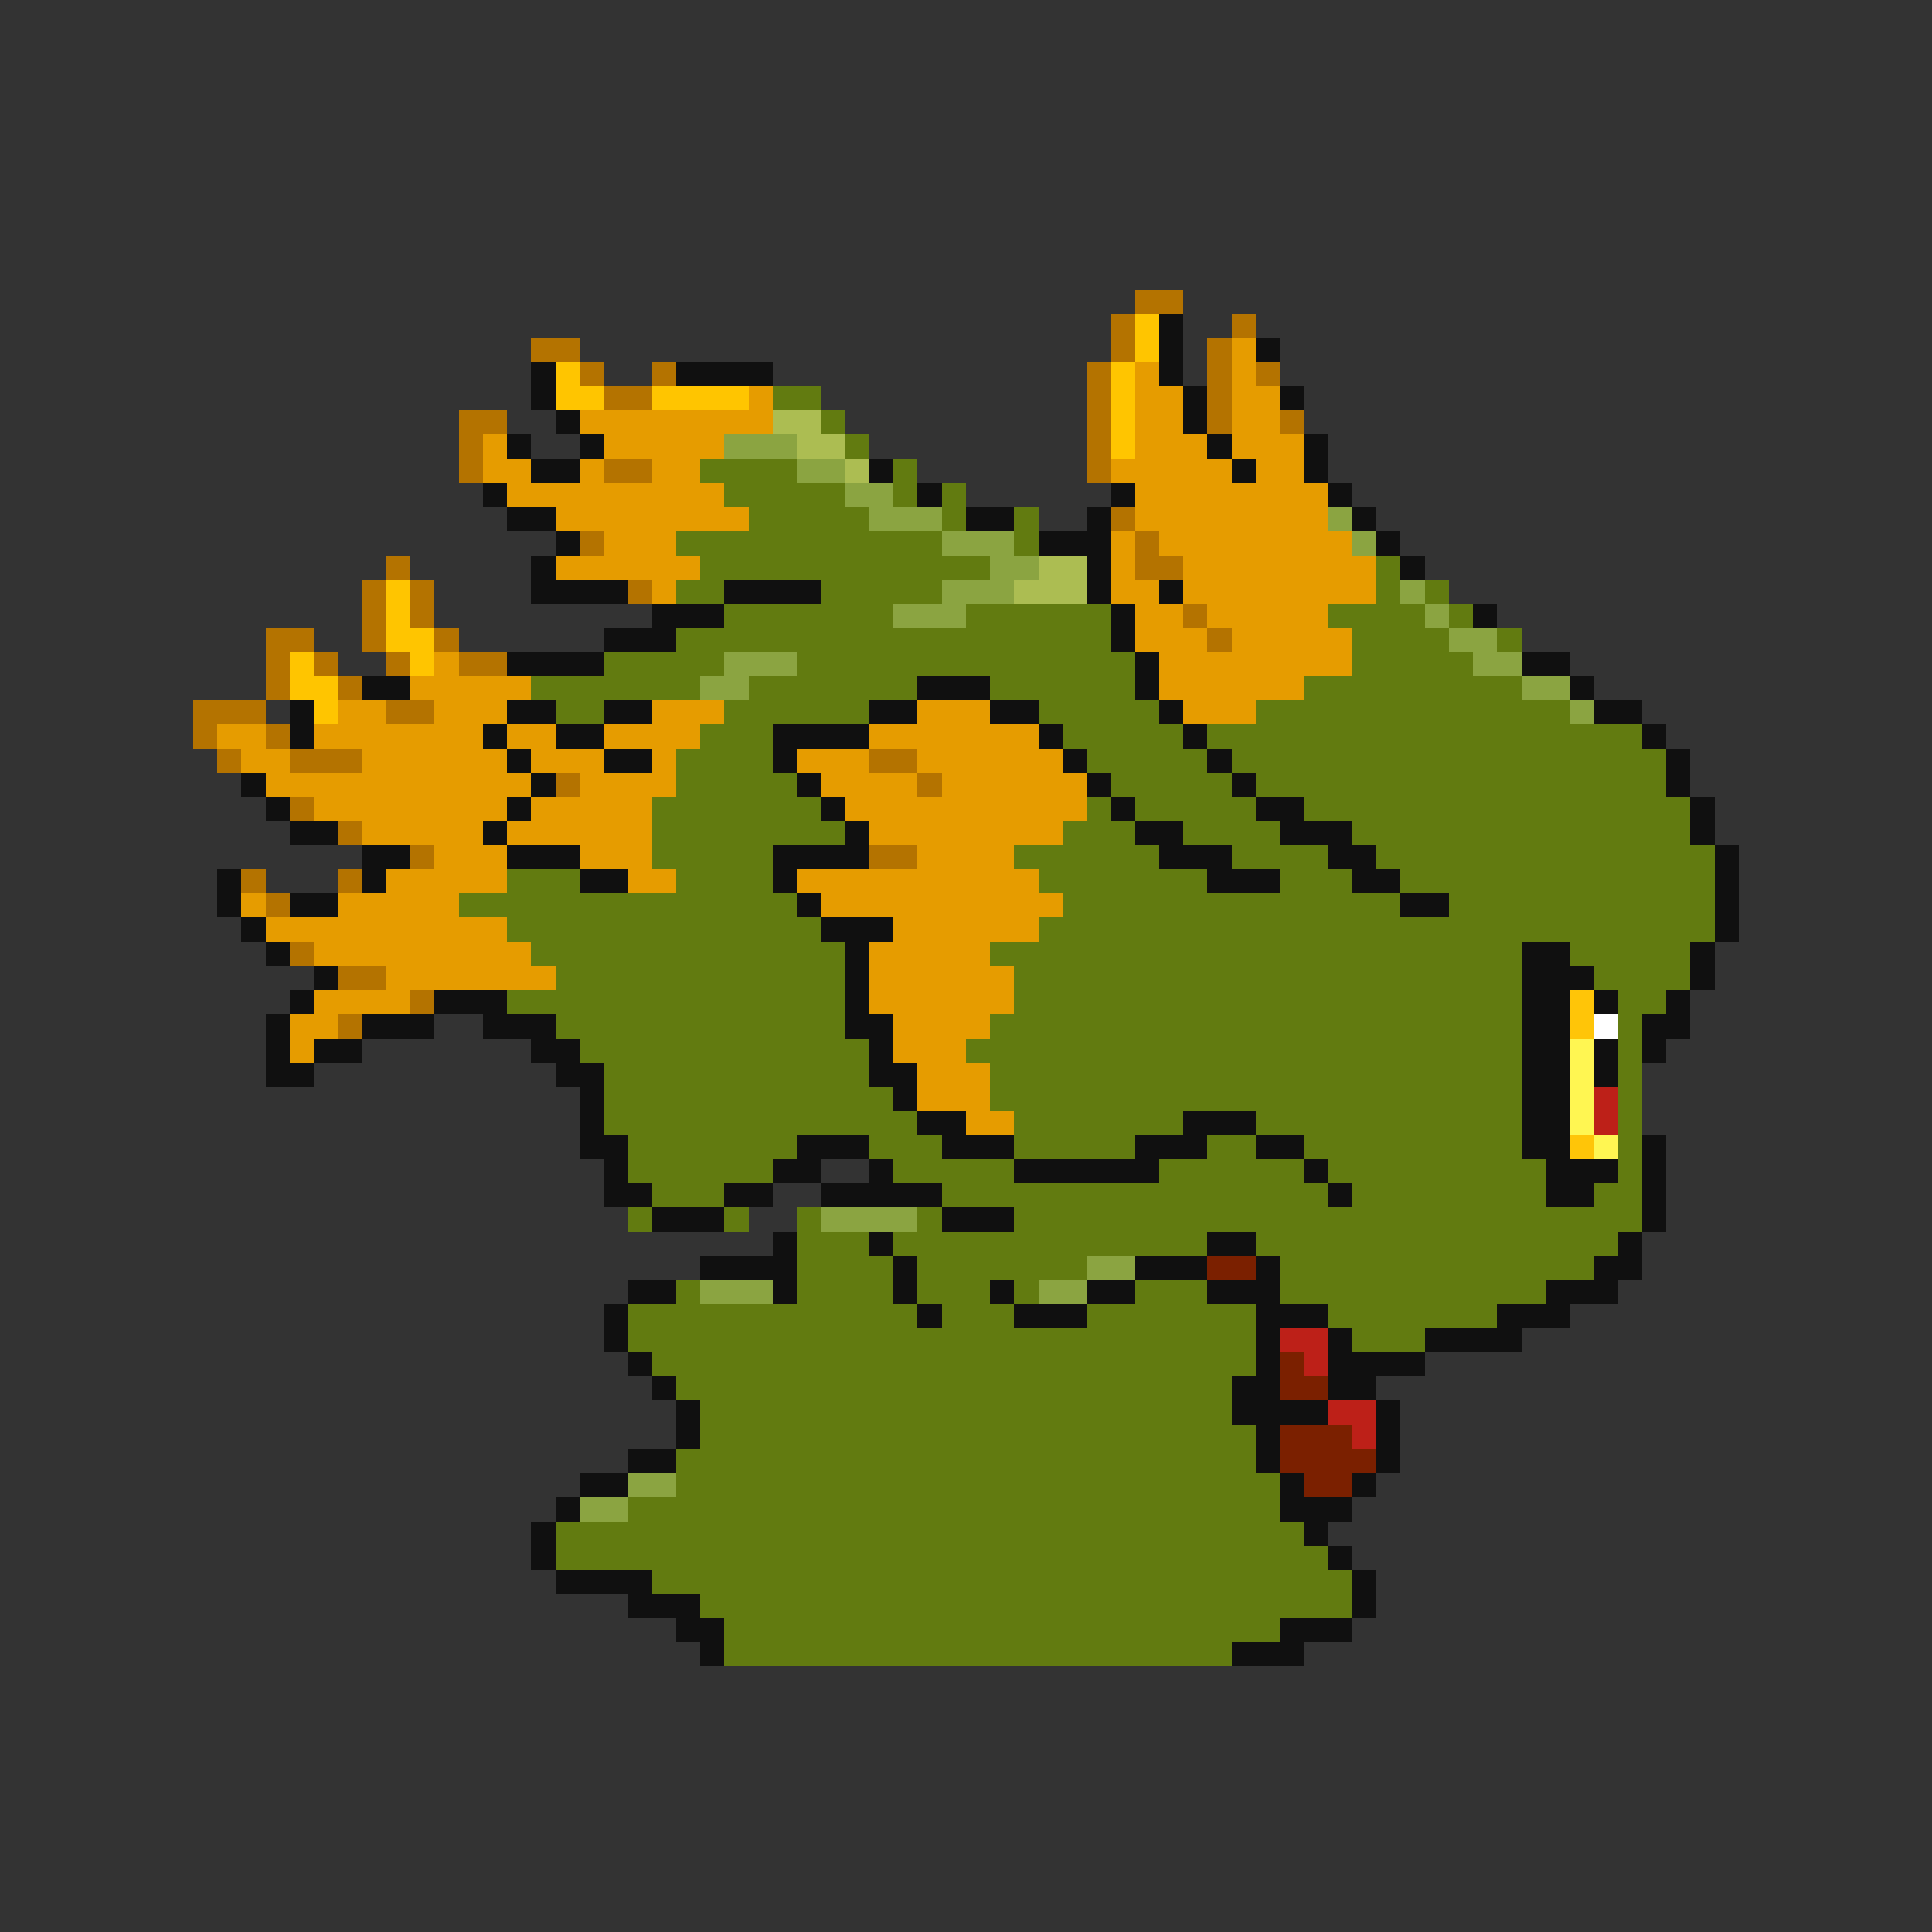 <svg xmlns="http://www.w3.org/2000/svg" viewBox="0 -0.5 80 80" shape-rendering="crispEdges">
<rect x="0" y="-0.5" width="80" height="80" fill="#333333" stroke="none"/>
<path stroke="#b47300" d="M47 12h2M46 13h1M51 13h1M22 14h2M46 14h1M50 14h1M24 15h1M27 15h1M45 15h1M50 15h1M52 15h1M25 16h2M45 16h1M50 16h1M19 17h2M45 17h1M50 17h1M53 17h1M19 18h1M45 18h1M19 19h1M25 19h2M45 19h1M46 21h1M24 22h1M47 22h1M16 23h1M47 23h2M15 24h1M17 24h1M26 24h1M15 25h1M17 25h1M49 25h1M11 26h2M15 26h1M18 26h1M50 26h1M11 27h1M13 27h1M16 27h1M19 27h2M11 28h1M14 28h1M8 29h3M16 29h2M8 30h1M11 30h1M9 31h1M12 31h3M36 31h2M23 32h1M38 32h1M12 33h1M14 34h1M17 35h1M36 35h2M10 36h1M14 36h1M11 37h1M12 39h1M14 40h2M17 41h1M14 42h1" />
<path stroke="#ffc500" d="M47 13h1M47 14h1M23 15h1M46 15h1M23 16h2M27 16h4M46 16h1M46 17h1M46 18h1M16 24h1M16 25h1M16 26h2M12 27h1M17 27h1M12 28h2M13 29h1" />
<path stroke="#101010" d="M48 13h1M48 14h1M52 14h1M22 15h1M28 15h4M48 15h1M22 16h1M49 16h1M53 16h1M23 17h1M49 17h1M21 18h1M24 18h1M50 18h1M54 18h1M22 19h2M36 19h1M51 19h1M54 19h1M20 20h1M38 20h1M46 20h1M55 20h1M21 21h2M40 21h2M45 21h1M56 21h1M23 22h1M43 22h3M57 22h1M22 23h1M45 23h1M58 23h1M22 24h4M30 24h4M45 24h1M48 24h1M27 25h3M46 25h1M61 25h1M25 26h3M46 26h1M21 27h4M47 27h1M63 27h2M15 28h2M38 28h3M47 28h1M65 28h1M12 29h1M21 29h2M25 29h2M36 29h2M41 29h2M48 29h1M66 29h2M12 30h1M20 30h1M23 30h2M32 30h4M43 30h1M49 30h1M68 30h1M21 31h1M25 31h2M32 31h1M44 31h1M50 31h1M69 31h1M10 32h1M22 32h1M33 32h1M45 32h1M51 32h1M69 32h1M11 33h1M21 33h1M34 33h1M46 33h1M52 33h2M70 33h1M12 34h2M20 34h1M35 34h1M47 34h2M53 34h3M70 34h1M15 35h2M21 35h3M32 35h4M48 35h3M55 35h2M71 35h1M9 36h1M15 36h1M24 36h2M32 36h1M50 36h3M56 36h2M71 36h1M9 37h1M12 37h2M33 37h1M58 37h2M71 37h1M10 38h1M34 38h3M71 38h1M11 39h1M35 39h1M63 39h2M70 39h1M13 40h1M35 40h1M63 40h3M70 40h1M12 41h1M18 41h3M35 41h1M63 41h2M66 41h1M69 41h1M11 42h1M15 42h3M20 42h3M35 42h2M63 42h2M68 42h2M11 43h1M13 43h2M22 43h2M36 43h1M63 43h2M66 43h1M68 43h1M11 44h2M23 44h2M36 44h2M63 44h2M66 44h1M24 45h1M37 45h1M63 45h2M24 46h1M38 46h2M49 46h3M63 46h2M24 47h2M33 47h3M39 47h3M47 47h3M52 47h2M63 47h2M68 47h1M25 48h1M32 48h2M36 48h1M42 48h6M54 48h1M64 48h3M68 48h1M25 49h2M30 49h2M34 49h5M55 49h1M64 49h2M68 49h1M27 50h3M39 50h3M68 50h1M32 51h1M36 51h1M50 51h2M67 51h1M29 52h4M37 52h1M47 52h3M52 52h1M66 52h2M26 53h2M32 53h1M37 53h1M41 53h1M45 53h2M50 53h3M64 53h3M25 54h1M38 54h1M42 54h3M52 54h3M62 54h3M25 55h1M52 55h1M55 55h1M59 55h4M26 56h1M52 56h1M55 56h4M27 57h1M51 57h2M55 57h2M28 58h1M51 58h4M57 58h1M28 59h1M52 59h1M57 59h1M26 60h2M52 60h1M57 60h1M24 61h2M53 61h1M56 61h1M23 62h1M53 62h3M22 63h1M54 63h1M22 64h1M55 64h1M23 65h4M56 65h1M26 66h3M56 66h1M28 67h2M53 67h3M29 68h1M51 68h3" />
<path stroke="#e69c00" d="M51 14h1M47 15h1M51 15h1M31 16h1M47 16h2M51 16h2M24 17h8M47 17h2M51 17h2M20 18h1M25 18h5M47 18h3M51 18h3M20 19h2M24 19h1M27 19h2M46 19h5M52 19h2M21 20h9M47 20h8M23 21h8M47 21h8M25 22h3M46 22h1M48 22h8M23 23h6M46 23h1M49 23h8M27 24h1M46 24h2M49 24h8M47 25h2M50 25h5M47 26h3M51 26h5M18 27h1M48 27h8M17 28h5M48 28h6M14 29h2M18 29h3M27 29h3M38 29h3M49 29h3M9 30h2M13 30h7M21 30h2M25 30h4M36 30h7M10 31h2M15 31h6M22 31h3M27 31h1M33 31h3M38 31h6M11 32h11M24 32h4M34 32h4M39 32h6M13 33h8M22 33h5M35 33h10M15 34h5M21 34h6M36 34h8M18 35h3M24 35h3M38 35h4M16 36h5M26 36h2M33 36h10M10 37h1M14 37h5M34 37h10M11 38h10M37 38h6M13 39h9M36 39h5M16 40h7M36 40h6M13 41h4M36 41h6M12 42h2M37 42h4M12 43h1M37 43h3M38 44h3M38 45h3M40 46h2" />
<path stroke="#627b10" d="M32 16h2M34 17h1M35 18h1M29 19h4M37 19h1M30 20h5M37 20h1M39 20h1M31 21h5M39 21h1M42 21h1M28 22h11M42 22h1M29 23h12M57 23h1M28 24h2M34 24h5M57 24h1M59 24h1M30 25h7M40 25h6M55 25h4M60 25h1M28 26h18M56 26h4M62 26h1M25 27h5M33 27h14M56 27h5M22 28h7M31 28h7M41 28h6M54 28h9M23 29h2M30 29h6M43 29h5M52 29h13M29 30h3M44 30h5M50 30h18M28 31h4M45 31h5M51 31h18M28 32h5M46 32h5M52 32h17M27 33h7M45 33h1M47 33h5M54 33h16M27 34h8M44 34h3M49 34h4M56 34h14M27 35h5M42 35h6M51 35h4M57 35h14M21 36h3M28 36h4M43 36h7M53 36h3M58 36h13M19 37h14M44 37h14M60 37h11M21 38h13M43 38h28M22 39h13M41 39h22M65 39h5M23 40h12M42 40h21M66 40h4M21 41h14M42 41h21M67 41h2M23 42h12M41 42h22M67 42h1M24 43h12M40 43h23M67 43h1M25 44h11M41 44h22M67 44h1M25 45h12M41 45h22M67 45h1M25 46h13M42 46h7M52 46h11M67 46h1M26 47h7M36 47h3M42 47h5M50 47h2M54 47h9M67 47h1M26 48h6M37 48h5M48 48h6M55 48h9M67 48h1M27 49h3M39 49h16M56 49h8M66 49h2M26 50h1M30 50h1M33 50h1M38 50h1M42 50h26M33 51h3M37 51h13M52 51h15M33 52h4M38 52h7M53 52h13M28 53h1M33 53h4M38 53h3M42 53h1M47 53h3M53 53h11M26 54h12M39 54h3M45 54h7M55 54h7M26 55h26M56 55h3M27 56h25M28 57h23M29 58h22M29 59h23M28 60h24M28 61h25M26 62h27M23 63h31M23 64h32M27 65h29M29 66h27M30 67h23M30 68h21" />
<path stroke="#acbd52" d="M32 17h2M33 18h2M35 19h1M43 23h2M42 24h3" />
<path stroke="#8ba441" d="M30 18h3M33 19h2M35 20h2M36 21h3M55 21h1M39 22h3M56 22h1M41 23h2M39 24h3M58 24h1M37 25h3M59 25h1M60 26h2M30 27h3M61 27h2M29 28h2M63 28h2M65 29h1M34 50h4M45 52h2M29 53h3M43 53h2M26 61h2M24 62h2" />
<path stroke="#ffc508" d="M65 41h1M65 42h1M65 47h1" />
<path stroke="#ffffff" d="M66 42h1" />
<path stroke="#fff652" d="M65 43h1M65 44h1M65 45h1M65 46h1M66 47h1" />
<path stroke="#bd2018" d="M66 45h1M66 46h1M53 55h2M54 56h1M55 58h2M56 59h1" />
<path stroke="#7b2000" d="M50 52h2M53 56h1M53 57h2M53 59h3M53 60h4M54 61h2" />
</svg>